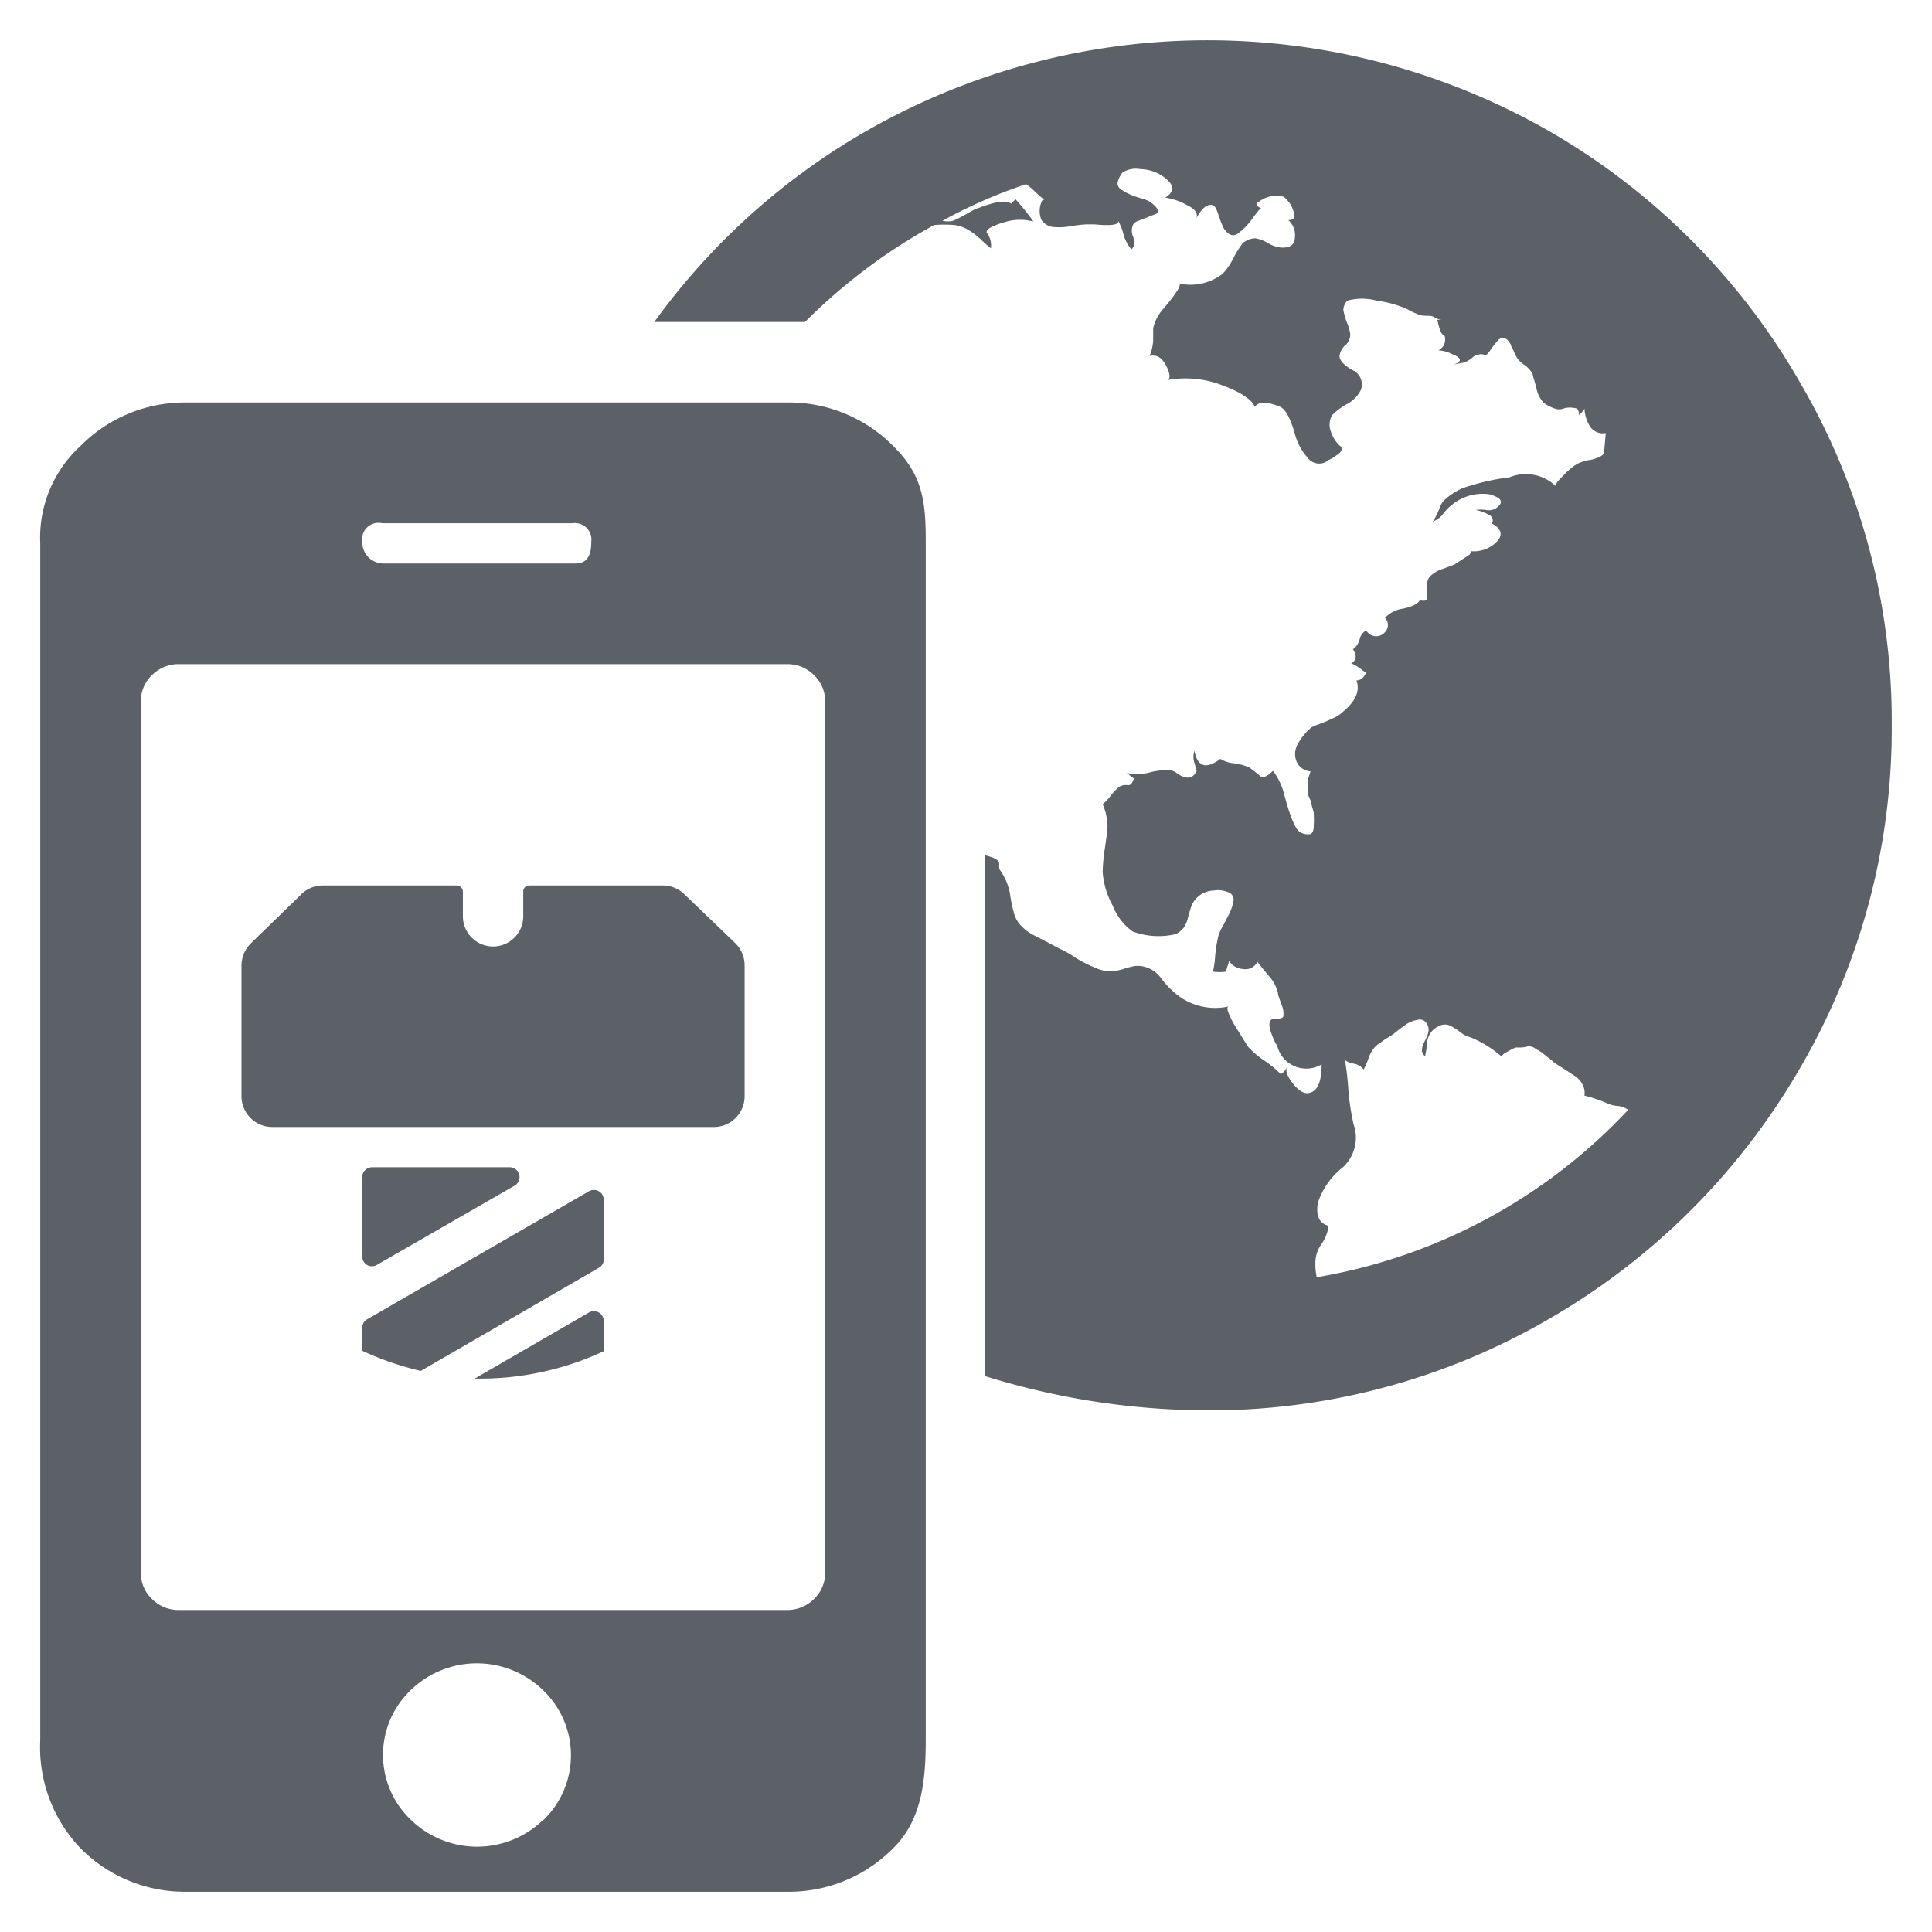 <svg id="Ebene_1" data-name="Ebene 1" xmlns="http://www.w3.org/2000/svg" width="96" height="96" viewBox="0 0 96 96">
  <defs>
    <style>
      .solid-dark {
        fill: #5b6166;
      }
    </style>
  </defs>
  <g id="actCameraBackground">
    <path class="solid-dark" d="M44.38,22.16A7.28,7.28,0,0,0,39.13,20H9.23A7.28,7.28,0,0,0,4,22.16,6.17,6.17,0,0,0,2,27V86.46a7.27,7.27,0,0,0,2,5.38A7.28,7.28,0,0,0,9.23,94h29.9a7.28,7.28,0,0,0,5.25-2.16C45.86,90.39,46,88.33,46,86.36V26.94c0-2-.14-3.33-1.62-4.78ZM19.44,26h9a.82.82,0,0,1,.94.92c0,.62-.16,1.08-.79,1.08H19.12A1.06,1.06,0,0,1,18,26.92.82.82,0,0,1,19,26ZM27,90.42a4.72,4.72,0,0,1-6.59,0,4.45,4.45,0,0,1,0-6.44A4.72,4.72,0,0,1,27,84a4.47,4.47,0,0,1,0,6.44ZM41,78.17a1.76,1.76,0,0,1-.56,1.29,1.87,1.87,0,0,1-1.33.54H8.89a1.85,1.85,0,0,1-1.33-.54A1.76,1.76,0,0,1,7,78.17V34.83a1.76,1.76,0,0,1,.56-1.29A1.85,1.85,0,0,1,8.89,33H39.11a1.85,1.85,0,0,1,1.33.54A1.76,1.76,0,0,1,41,34.83Zm-.52-.1"/>
    <path class="solid-dark" d="M30,65.65v1.49a14.51,14.51,0,0,1-6.41,1.36l5.67-3.28A.49.49,0,0,1,30,65.65Z"/>
    <path class="solid-dark" d="M30,62.54V59.61a.49.49,0,0,0-.73-.42l-11,6.35A.48.48,0,0,0,18,66v1.12a14.84,14.84,0,0,0,2.91,1L29.75,63A.47.47,0,0,0,30,62.54Z"/>
    <path class="solid-dark" d="M36.53,46.86,34,44.43A1.52,1.52,0,0,0,33,44H26.3a.29.29,0,0,0-.3.3v1.23a1.5,1.5,0,1,1-3,0V44.31a.31.31,0,0,0-.31-.31H16.05a1.51,1.51,0,0,0-1.07.43l-2.52,2.45A1.57,1.57,0,0,0,12,48v6.49A1.53,1.53,0,0,0,13.53,56H35.47A1.53,1.53,0,0,0,37,54.48V48A1.54,1.54,0,0,0,36.53,46.86Z"/>
    <path class="solid-dark" d="M25.32,58H18.49a.49.49,0,0,0-.49.49v3.94a.48.48,0,0,0,.73.42l6.83-3.93A.49.49,0,0,0,25.32,58Z"/>
    <path class="solid-dark" d="M89.44,19A33.84,33.84,0,0,0,77.07,6.57a34.15,34.15,0,0,0-34.13,0A33.7,33.7,0,0,0,32.51,16H40a28.11,28.11,0,0,1,6.42-4.82,6.57,6.57,0,0,1,1,0,1.78,1.78,0,0,1,.67.23,3.55,3.55,0,0,1,.64.48,6.29,6.29,0,0,0,.51.45,1.11,1.11,0,0,0-.22-.8c0-.18.38-.36,1-.53a2.5,2.5,0,0,1,1.33,0,11.76,11.76,0,0,0-.89-1.11l-.22.22c-.23-.2-.86-.1-1.86.31l-.44.25a6.17,6.17,0,0,1-.58.29,1.18,1.18,0,0,1-.53,0,25.08,25.08,0,0,1,4.16-1.82,5,5,0,0,1,.45.38,5.88,5.88,0,0,0,.48.42c-.09-.06-.14,0-.17.09a1.14,1.14,0,0,0,0,.89.81.81,0,0,0,.59.35,3.26,3.26,0,0,0,.91-.05,7,7,0,0,1,.71-.08l.44,0c.95.09,1.31,0,1.11-.26a2.69,2.69,0,0,1,.31.73,1.87,1.87,0,0,0,.4.77c.14-.12.17-.32.09-.62a.72.72,0,0,1,0-.62.48.48,0,0,1,.26-.18l.51-.2.38-.15c.17-.12.06-.33-.36-.62a2.73,2.73,0,0,0-.37-.14,3.37,3.37,0,0,1-.51-.17,2.4,2.4,0,0,1-.47-.25.38.38,0,0,1-.22-.35,1.25,1.25,0,0,1,.24-.51,1.21,1.21,0,0,1,.87-.18,2.2,2.2,0,0,1,.91.22c.79.45.91.85.35,1.2a3.08,3.08,0,0,1,1.06.36c.42.2.58.42.49.66.24-.44.47-.66.71-.66s.28.22.42.59a3.48,3.48,0,0,0,.24.6c.24.33.47.4.71.22a3.41,3.41,0,0,0,.73-.77c.25-.34.39-.5.42-.47-.3-.12-.32-.23-.09-.35a1.4,1.4,0,0,1,1.2-.22,1.69,1.69,0,0,1,.35.4c.27.53.22.78-.13.75a1,1,0,0,1,.33.89c0,.35-.27.51-.69.48a1.54,1.54,0,0,1-.64-.22,1.78,1.78,0,0,0-.64-.24,1.06,1.06,0,0,0-.62.24,5.07,5.07,0,0,0-.47.76,3.39,3.39,0,0,1-.51.75,2.61,2.61,0,0,1-2.21.49c.09,0,.08.09,0,.26a5.17,5.17,0,0,1-.42.6l-.31.38a2.09,2.09,0,0,0-.53,1c0,.05,0,.26,0,.59a2.24,2.24,0,0,1-.18.78c.36-.09.64.09.85.53s.17.64,0,.67a5.1,5.1,0,0,1,2.56.18c1.07.38,1.67.76,1.82,1.15.18-.27.6-.28,1.28,0,.27.15.5.6.71,1.33a2.81,2.81,0,0,0,.6,1.15.72.72,0,0,0,.91.27l.13-.09.29-.15.24-.18a.36.36,0,0,0,.15-.2.17.17,0,0,0-.06-.18,1.6,1.6,0,0,1-.47-.73.93.93,0,0,1,.07-.82,3.24,3.24,0,0,1,.71-.53,1.64,1.64,0,0,0,.71-.71.78.78,0,0,0-.44-1c-.42-.25-.62-.48-.62-.69a.86.86,0,0,1,.28-.53.69.69,0,0,0,.25-.58,2.36,2.36,0,0,0-.16-.55,3.83,3.83,0,0,1-.18-.62.69.69,0,0,1,.2-.47,2.75,2.75,0,0,1,1.46,0,5.45,5.45,0,0,1,1.51.42,4,4,0,0,0,.57.27c.3.12.56,0,.78.13a.75.75,0,0,0,.37.13h-.22c.21,1,.34.63.38.87a.6.6,0,0,1-.33.65,1.64,1.64,0,0,1,.71.2c.47.18.49.37,0,.52a3,3,0,0,1,.38-.08.94.94,0,0,0,.37-.12,1.08,1.08,0,0,0,.22-.15.57.57,0,0,1,.2-.13l.2-.05a.39.39,0,0,1,.27.07s.09-.07.2-.22a4.59,4.59,0,0,1,.33-.44c.12-.15.22-.22.31-.22a.33.33,0,0,1,.24.1,1.05,1.05,0,0,1,.18.25c0,.09.09.18.13.29s.08.18.11.24a1.16,1.16,0,0,0,.42.46,1.24,1.24,0,0,1,.42.47c0,.09.09.31.18.67a1.5,1.5,0,0,0,.35.73,1.81,1.81,0,0,0,.67.33.68.68,0,0,0,.39-.05,1.18,1.18,0,0,1,.51,0c.14,0,.2.15.2.35.18-.17.27-.29.27-.35a1.83,1.83,0,0,0,.29.93.77.77,0,0,0,.77.31l-.09,1c-.09.15-.31.25-.66.33a2.23,2.23,0,0,0-.67.2,3.2,3.2,0,0,0-.64.53c-.34.33-.48.52-.42.58A2.15,2.15,0,0,0,75,23.72a11.12,11.12,0,0,0-2.3.53,3.12,3.12,0,0,0-1,.67,1.23,1.23,0,0,0-.16.31,4.3,4.3,0,0,1-.22.48c-.07.15-.14.23-.2.23a1.14,1.14,0,0,0,.6-.42,2.31,2.31,0,0,1,.42-.43A2.4,2.4,0,0,1,74,24.56c.65.18.75.42.31.71a.67.67,0,0,1-.47.07,1.79,1.79,0,0,0-.51,0,2.18,2.18,0,0,1,.67.25.29.29,0,0,1,.13.42c.47.26.56.56.26.89a1.59,1.59,0,0,1-1.37.48q.14,0,0,.18l-.75.49-.58.22a1.53,1.53,0,0,0-.66.4.84.84,0,0,0-.13.53,2.3,2.3,0,0,1,0,.53c0,.12-.14.15-.35.09-.09.18-.36.32-.82.42a1.51,1.51,0,0,0-.91.46.51.51,0,0,1,0,.71.57.57,0,0,1-.93-.08.61.61,0,0,0-.33.44.89.89,0,0,1-.33.49c.2.32.17.56-.09.71a.66.66,0,0,1,.2.09,2.35,2.35,0,0,1,.33.22.6.6,0,0,0,.22.13c-.12.26-.28.4-.49.4.18.47,0,1-.66,1.55a1.8,1.8,0,0,1-.55.35,7,7,0,0,1-.69.29,1.66,1.66,0,0,0-.36.16,3.05,3.05,0,0,0-.66.82,1,1,0,0,0-.07.82.82.82,0,0,0,.71.53L65,38.7v.8l.16.36c0,.2.11.39.12.55a5.34,5.34,0,0,1,0,.62c0,.25-.07.4-.19.42a.75.75,0,0,1-.47-.09q-.36-.16-.84-2a3.14,3.14,0,0,0-.53-1.06,1.36,1.36,0,0,1-.38.29c-.1,0-.17,0-.22,0l-.24-.2-.31-.24a2.4,2.4,0,0,0-.78-.22,1.57,1.57,0,0,1-.68-.22c-.71.53-1.14.39-1.29-.4a.94.94,0,0,0,0,.59c.07.26.11.4.11.43-.21.38-.53.41-1,.08-.17-.17-.58-.19-1.21-.06a2.52,2.52,0,0,1-1.26.06s.08.05.17.14l.18.13a.68.68,0,0,1-.13.27.19.19,0,0,1-.18.06h-.2l-.2.07a2.84,2.84,0,0,0-.44.46,2.36,2.36,0,0,1-.4.42,2.78,2.78,0,0,1,.24,1.09c0,.25-.06.62-.13,1.11a8.89,8.89,0,0,0-.11,1.17A4.09,4.09,0,0,0,55.29,45a2.81,2.81,0,0,0,1,1.29,3.72,3.72,0,0,0,2.12.13,1.09,1.09,0,0,0,.4-.31,1.53,1.53,0,0,0,.22-.51c.06-.22.1-.37.13-.46a1.23,1.23,0,0,1,1.15-.89,1.31,1.31,0,0,1,.78.11.39.39,0,0,1,.2.42,2.27,2.27,0,0,1-.18.56c-.09.19-.2.4-.33.64a2.4,2.4,0,0,0-.24.53,6.75,6.75,0,0,0-.16,1,4.53,4.53,0,0,1-.11.77,2.37,2.37,0,0,0,.66,0,1.28,1.28,0,0,1,.07-.29.93.93,0,0,0,.07-.24.89.89,0,0,0,.7.4.66.66,0,0,0,.71-.36c.06.09.24.31.54.67a1.94,1.94,0,0,1,.48.88c0,.12.09.31.18.58a1.11,1.11,0,0,1,.09.56q0,.15-.45.15a.21.21,0,0,0-.22.13.65.65,0,0,0,0,.34,2.29,2.29,0,0,0,.12.37,3,3,0,0,0,.17.38.66.66,0,0,1,.11.24,1.49,1.49,0,0,0,2.17.8c0,.86-.2,1.33-.62,1.42-.23.05-.5-.09-.79-.45s-.4-.65-.31-.88a.63.63,0,0,1-.31.39,5,5,0,0,0-.8-.66,4.5,4.5,0,0,1-.8-.67c-.06-.08-.14-.21-.24-.37s-.23-.38-.4-.64a4.48,4.48,0,0,1-.35-.69c-.08-.2-.08-.3,0-.33a3.07,3.07,0,0,1-2.44-.49,4.31,4.31,0,0,1-.93-.93A1.44,1.44,0,0,0,56.38,48a5.61,5.61,0,0,0-.6.16,2.52,2.52,0,0,1-.64.11,2,2,0,0,1-.71-.18,6.25,6.25,0,0,1-1-.51,5.31,5.31,0,0,0-.82-.46l-.58-.31-.7-.36a2.21,2.21,0,0,1-.56-.42,1.39,1.39,0,0,1-.37-.6,7.15,7.15,0,0,1-.22-1.06,3,3,0,0,0-.5-1.15c-.14-.24.27-.48-.73-.72V68.38a37.54,37.54,0,0,0,10.86,1.7A33.52,33.52,0,0,0,77,65.52,34.05,34.05,0,0,0,89.41,53.13,33.45,33.45,0,0,0,94,36,33.35,33.35,0,0,0,89.44,19Zm-24,44.52a3,3,0,0,1-.08-.71,1.62,1.62,0,0,1,.31-1,2.08,2.08,0,0,0,.35-.9c-.47-.12-.65-.51-.53-1.16A3.71,3.71,0,0,1,66.73,58a2,2,0,0,0,.53-2.13A12.22,12.22,0,0,1,67,54.16a14.92,14.92,0,0,0-.18-1.55c0,.09.14.17.43.24a.81.81,0,0,1,.51.29,3.68,3.68,0,0,0,.22-.49,1.86,1.86,0,0,1,.26-.53,1.33,1.33,0,0,1,.38-.33,3.33,3.33,0,0,1,.37-.25,2.78,2.78,0,0,0,.4-.28c.21-.17.38-.29.51-.38a1.37,1.37,0,0,1,.53-.2.38.38,0,0,1,.47.2c.14.18.11.45-.09.82s-.21.63,0,.78a3.51,3.51,0,0,0,.09-.58,1.06,1.06,0,0,1,.26-.67,1.09,1.09,0,0,1,.51-.31.66.66,0,0,1,.44.07,3.74,3.74,0,0,1,.47.31,1.26,1.26,0,0,0,.48.24,5.54,5.54,0,0,1,1.6,1,.08.08,0,0,1,0-.11.47.47,0,0,1,.18-.14l.24-.13a1.33,1.33,0,0,1,.24-.11l.13,0a1.41,1.41,0,0,0,.44-.05.51.51,0,0,1,.38.09l.33.2.31.25a2,2,0,0,1,.31.26l.49.31.55.36a1.14,1.14,0,0,1,.36.39.9.9,0,0,1,.11.58,7.51,7.51,0,0,1,1.06.35,1.45,1.45,0,0,0,.55.16,1,1,0,0,1,.56.2A27.43,27.43,0,0,1,65.4,63.47Z"/>
  </g>
</svg>
